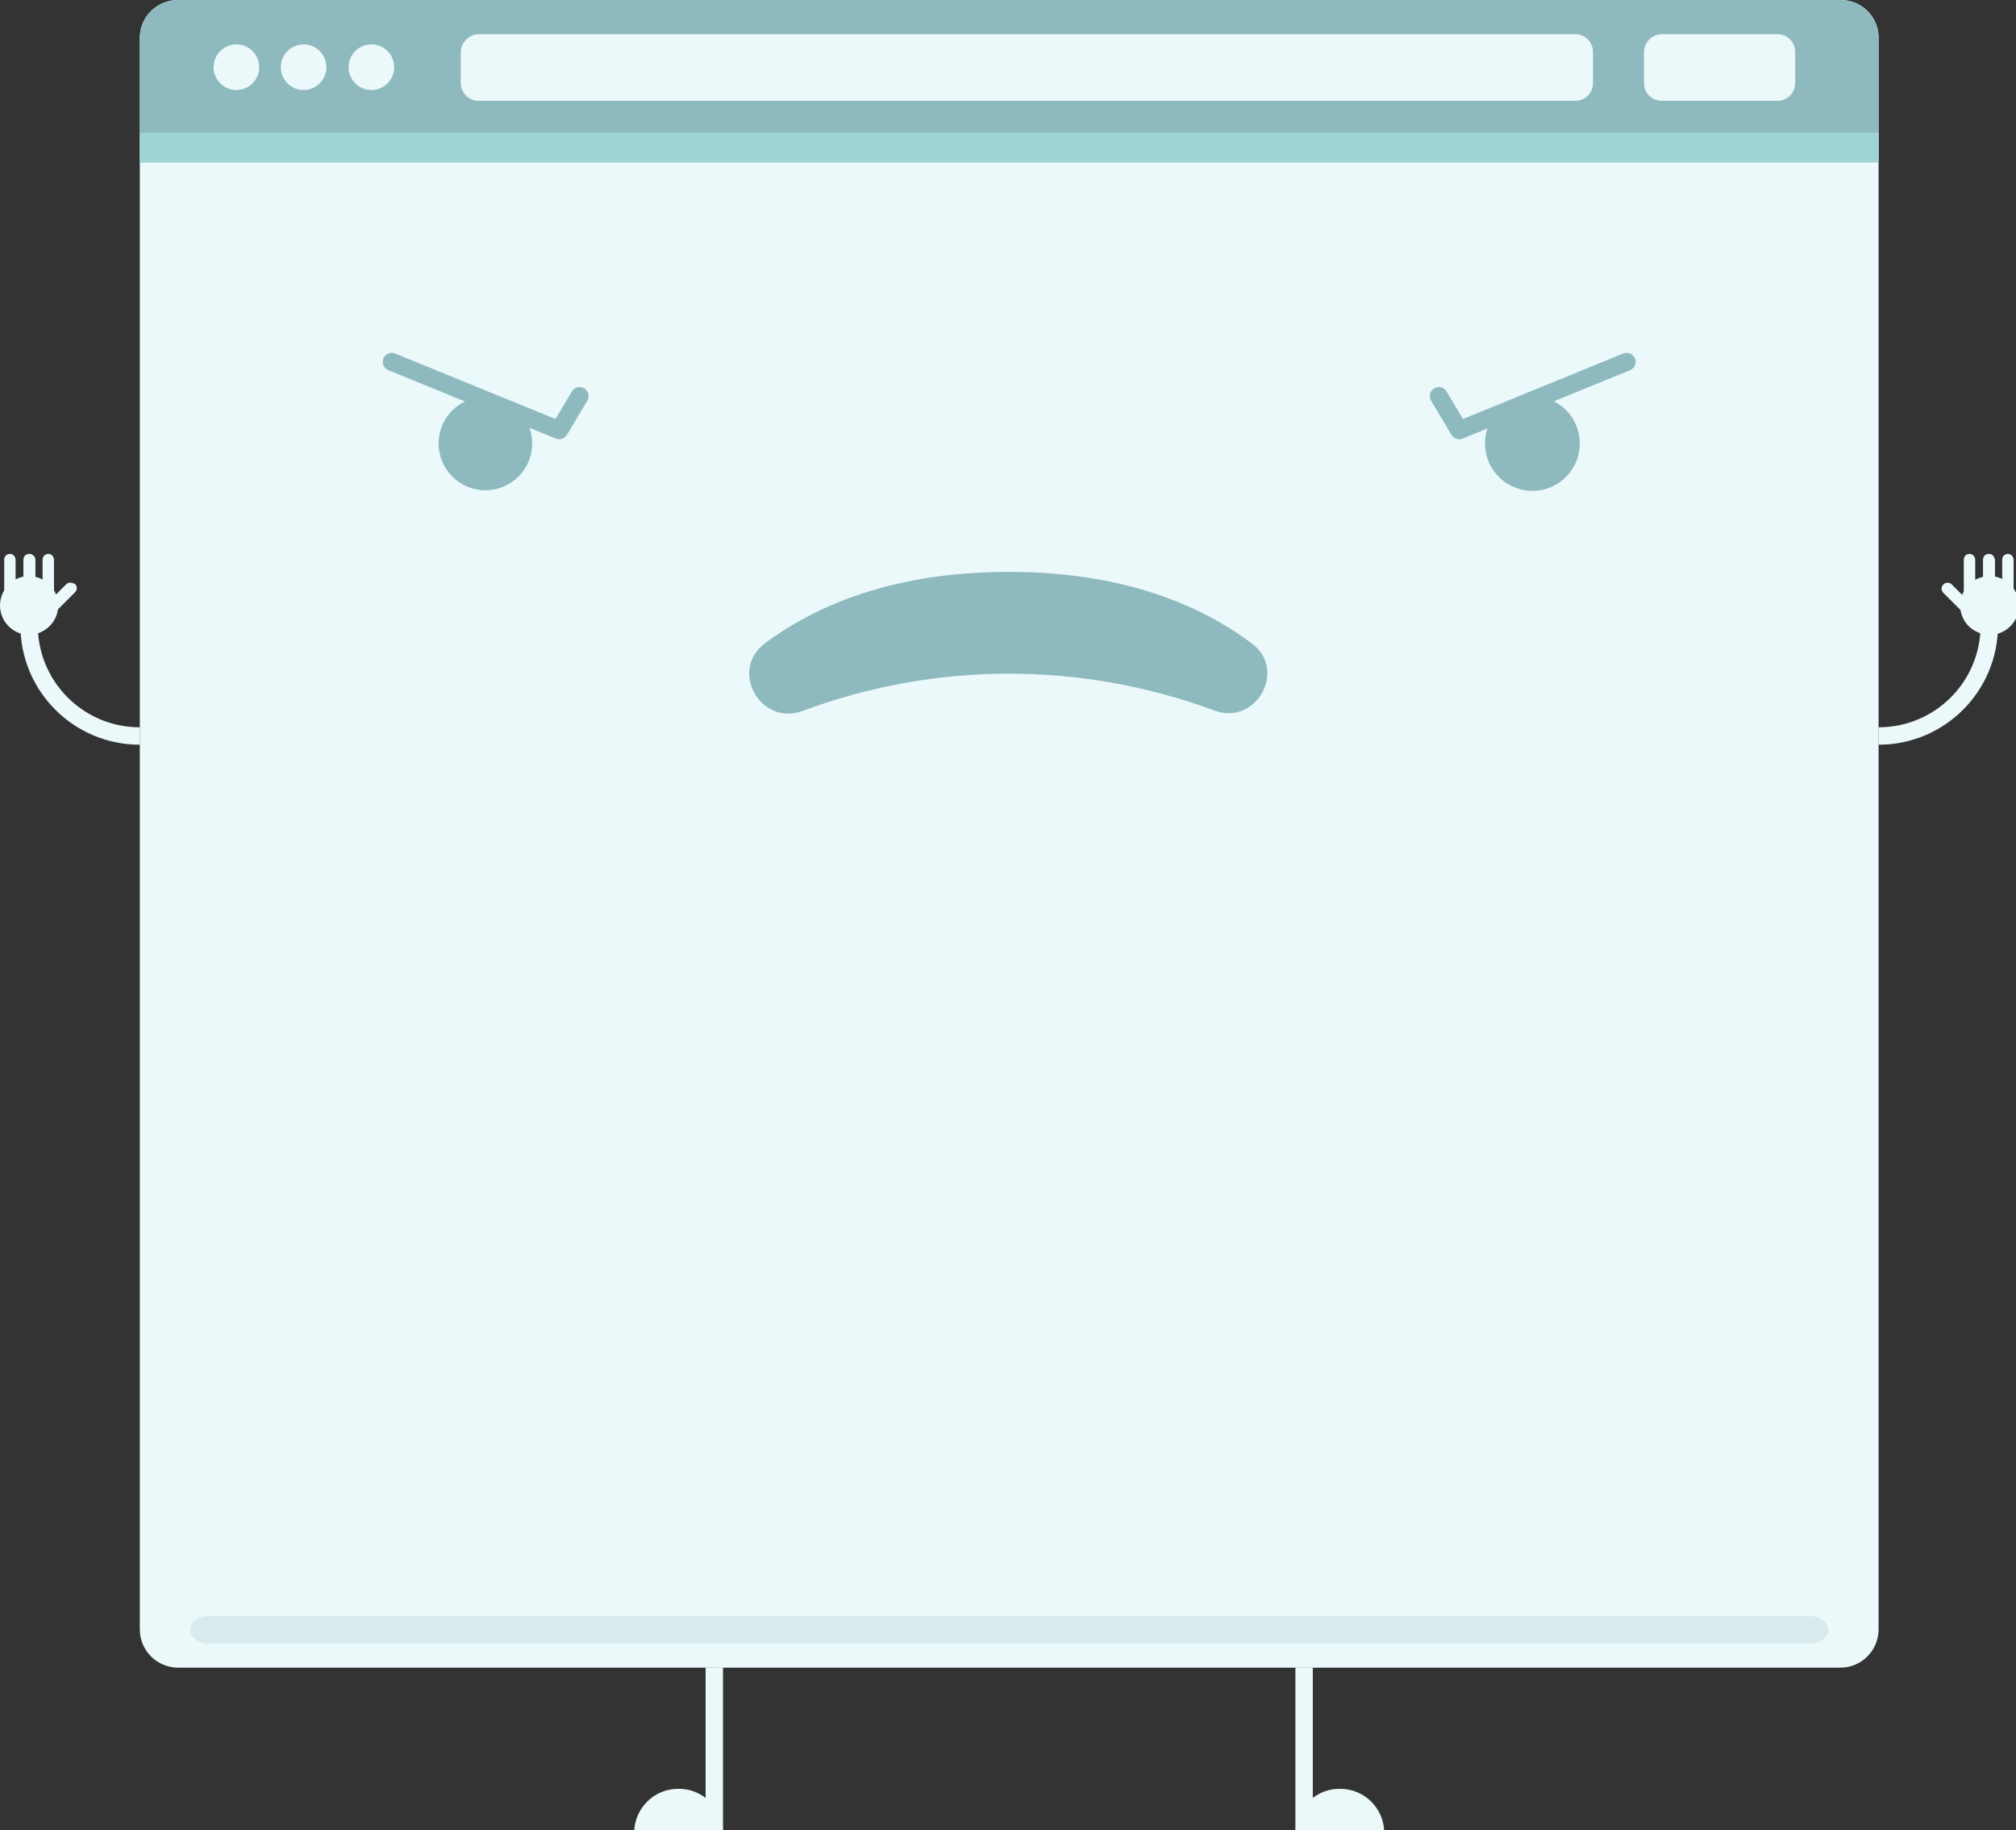 <svg version="1.1" id="SJ1032wl7" xmlns="http://www.w3.org/2000/svg" xmlns:xlink="http://www.w3.org/1999/xlink" x="0px" y="0px" viewBox="0 0 336 305" style="enable-background:new 0 0 336.4 305.2;" xml:space="preserve"><rect x="0" y="0" width="336" height="305" fill="#333333" stroke="none"/><style>@-webkit-keyframes SJPxk0hhvxQ_SyR032DgQ_Animation{0%{-webkit-transform: translate(0px, 0px);transform: translate(0px, 0px);}10%{-webkit-transform: translate(10px, 10px);transform: translate(10px, 10px);}20%{-webkit-transform: translate(-10px, -10px);transform: translate(-10px, -10px);}30%{-webkit-transform: translate(-10px, 10px);transform: translate(-10px, 10px);}40%{-webkit-transform: translate(10px, 10px);transform: translate(10px, 10px);}50%{-webkit-transform: translate(10px, -10px);transform: translate(10px, -10px);}60%{-webkit-transform: translate(0px, 0px);transform: translate(0px, 0px);}100%{-webkit-transform: translate(0px, 0px);transform: translate(0px, 0px);}}@keyframes SJPxk0hhvxQ_SyR032DgQ_Animation{0%{-webkit-transform: translate(0px, 0px);transform: translate(0px, 0px);}10%{-webkit-transform: translate(10px, 10px);transform: translate(10px, 10px);}20%{-webkit-transform: translate(-10px, -10px);transform: translate(-10px, -10px);}30%{-webkit-transform: translate(-10px, 10px);transform: translate(-10px, 10px);}40%{-webkit-transform: translate(10px, 10px);transform: translate(10px, 10px);}50%{-webkit-transform: translate(10px, -10px);transform: translate(10px, -10px);}60%{-webkit-transform: translate(0px, 0px);transform: translate(0px, 0px);}100%{-webkit-transform: translate(0px, 0px);transform: translate(0px, 0px);}}#SJ1032wl7 *{-webkit-animation-duration: 1s;animation-duration: 1s;-webkit-animation-iteration-count: infinite;animation-iteration-count: infinite;-webkit-animation-timing-function: cubic-bezier(0, 0, 1, 1);animation-timing-function: cubic-bezier(0, 0, 1, 1);}#Hkfy0nhwl7{fill: #EBF9FA;}#H1X1R22vgm{fill: #8EBABF;}#HJ4kAn3ve7{fill: #9FD4D4;}#H1HkC33Dg7{fill: #EBF9FA;}#HJUyR3nDgm{fill: #EBF9FA;}#BJvyC22PlQ{fill: #EBF9FA;}#SJ_JRn2DgX{fill: #EBF9FA;}#H1tyAnnPlQ{fill: #EBF9FA;}#B1q1Rh2wxm{fill: #D8EAEB;}#Hki1Rhhwe7{fill: #EBF9FA;}#B131R32De7{fill: #EBF9FA;}#S1TJ0nhwgQ{fill: #EBF9FA;}#SyCJR32DgQ{fill: #EBF9FA;}#SkyxyC22Plm{fill: #EBF9FA;}#HJxe1Rh3PlX{fill: #EBF9FA;}#r1-eJC22DxX{fill: #EBF9FA;}#Hyfgk02hwxm{fill: #EBF9FA;}#SkXe10n3Dl7{fill: #EBF9FA;}#rJEgkC32PgQ{fill: #EBF9FA;}#Hyre1R3nDe7{fill: #EBF9FA;}#r1Le1C3nPxQ{fill: #EBF9FA;}#BJde10n2vlQ{fill: #8EBABF;}#SJKlkAh3veX{fill: #8EBABF;}#SJcxy03nDem{fill: #8EBABF;}#HkixyC23PlQ{fill: none;stroke: #8EBABF;stroke-width: 3;stroke-linecap: round;stroke-linejoin: round;}#BJhlk0nhveQ{fill: none;stroke: #8EBABF;stroke-width: 3;stroke-linecap: round;stroke-linejoin: round;}#SJTxyAh3DlX{fill: #EBF9FA;}#BkRe1R32vxm{fill: #EBF9FA;}#HJJWkAh2DxQ{fill: #EBF9FA;}#S1ebJ02nvgX{fill: #EBF9FA;}#SJPxk0hhvxQ_SyR032DgQ{-webkit-animation-name: SJPxk0hhvxQ_SyR032DgQ_Animation;animation-name: SJPxk0hhvxQ_SyR032DgQ_Animation;-webkit-transform-origin: 50% 50%;transform-origin: 50% 50%;transform-box: fill-box;-webkit-transform: translate(0px, 0px);transform: translate(0px, 0px);}</style>

<title>Asset 4</title>
<g id="HJxkCn3veQ">
	<g id="HyZyR32wlQ">
		<path d="M29.7,0h277.1c3.5,0,6.3,2.8,6.3,6.3v265.2c0,3.5-2.8,6.4-6.4,6.4l0,0h-277c-3.5,0-6.4-2.8-6.4-6.4l0,0V6.3&#10;&#9;&#9;&#9;C23.3,2.8,26.2,0,29.7,0C29.7,0,29.7,0,29.7,0z" id="Hkfy0nhwl7"/>
		<path d="M306.7,0H29.6c-3.5,0-6.3,2.8-6.3,6.3v16.1h289.8V6.3C313.1,2.8,310.2,0,306.7,0z" id="H1X1R22vgm"/>
		<rect x="23.3" y="22.1" width="289.8" height="5" id="HJ4kAn3ve7"/>
		<path d="M79.8,5.7h182.7c1.7,0,3,1.3,3,3v5.1c0,1.7-1.3,3-3,3H79.8c-1.7,0-3-1.3-3-3V8.7C76.8,7.1,78.2,5.7,79.8,5.7z&#10;&#9;&#9;&#9;" id="H1HkC33Dg7"/>
		<path d="M277,5.7h19.2c1.7,0,3,1.3,3,3v5.1c0,1.7-1.3,3-3,3H277c-1.7,0-3-1.3-3-3V8.7C274,7.1,275.3,5.7,277,5.7z" id="HJUyR3nDgm"/>
		<path d="M43.2,11.2c0,2.1-1.7,3.8-3.8,3.8c-2.1,0-3.8-1.7-3.8-3.8s1.7-3.8,3.8-3.8c0,0,0,0,0,0&#10;&#9;&#9;&#9;C41.5,7.4,43.2,9.1,43.2,11.2z" id="BJvyC22PlQ"/>
		<path d="M54.4,11.2c0,2.1-1.7,3.8-3.8,3.8c-2.1,0-3.8-1.7-3.8-3.8s1.7-3.8,3.8-3.8c0,0,0,0,0,0&#10;&#9;&#9;&#9;C52.7,7.4,54.4,9.1,54.4,11.2z" id="SJ_JRn2DgX"/>
		<path d="M65.7,11.2c0,2.1-1.7,3.8-3.8,3.8c-2.1,0-3.8-1.7-3.8-3.8s1.7-3.8,3.8-3.8c0,0,0,0,0,0&#10;&#9;&#9;&#9;C64,7.4,65.7,9.1,65.7,11.2z" id="H1tyAnnPlQ"/>
		<path d="M31.7,271.6c0-1.3,1.3-2.3,3-2.3h267c1.6,0,3,1,3,2.3s-1.4,2.3-3,2.3h-267C33.1,273.9,31.7,272.8,31.7,271.6z&#10;&#9;&#9;&#9;" id="B1q1Rh2wxm"/>
		<path d="M6.3,104.2H3.4c0,11,8.9,19.9,19.9,19.9v-2.9C13.9,121.2,6.3,113.6,6.3,104.2z" id="Hki1Rhhwe7"/>
		<path d="M9.7,100.9c0-2.7-2.2-4.9-4.9-4.9C2.2,96,0,98.2,0,100.9s2.2,4.9,4.9,4.9c0,0,0,0,0,0&#10;&#9;&#9;&#9;C7.5,105.7,9.7,103.6,9.7,100.9z" id="B131R32De7"/>
		<path d="M4.9,92.3c-0.6,0-1,0.4-1,1V99c0,0.6,0.4,1,1,1s1-0.4,1-1v-5.7C5.9,92.7,5.4,92.3,4.9,92.3z" id="S1TJ0nhwgQ"/>
		<path d="M8.1,92.3c-0.6,0-1,0.4-1,1V99c0.1,0.5,0.7,0.9,1.2,0.7C8.7,99.6,9,99.4,9,99v-5.7C9,92.8,8.6,92.3,8.1,92.3z&#10;&#9;&#9;&#9;" id="SyCJR32DgQ"/>
		<path d="M1.7,92.3c-0.6,0-1,0.4-1,1V99c0.1,0.5,0.7,0.9,1.2,0.7c0.4-0.1,0.6-0.4,0.7-0.7v-5.7&#10;&#9;&#9;&#9;C2.6,92.8,2.2,92.3,1.7,92.3z" id="SkyxyC22Plm"/>
		<path d="M11.7,97.1c-0.3,0-0.5,0.1-0.7,0.3L7,101.4c-0.3,0.5-0.1,1.1,0.4,1.4c0.3,0.2,0.7,0.2,1,0l4.1-4.1&#10;&#9;&#9;&#9;c0.4-0.4,0.4-1,0-1.4C12.2,97.2,12,97.1,11.7,97.1z" id="HJxe1Rh3PlX"/>
		<path d="M333,104.2h-2.9c0,9.4-7.6,17-17,17v2.9C324.1,124.1,333,115.2,333,104.2z" id="r1-eJC22DxX"/>
		<path d="M326.7,100.9c0-2.7,2.2-4.9,4.9-4.9c2.7,0,4.9,2.2,4.9,4.9s-2.2,4.9-4.9,4.9c0,0,0,0,0,0&#10;&#9;&#9;&#9;C328.8,105.7,326.7,103.6,326.7,100.9z" id="Hyfgk02hwxm"/>
		<path d="M331.5,92.3c-0.6,0-1,0.4-1,1V99c0.1,0.5,0.7,0.9,1.2,0.8c0.4-0.1,0.7-0.4,0.8-0.8v-5.7&#10;&#9;&#9;&#9;C332.4,92.7,332,92.3,331.5,92.3z" id="SkXe10n3Dl7"/>
		<path d="M328.3,92.3c-0.6,0-1,0.4-1,1V99c-0.1,0.5,0.2,1.1,0.7,1.2c0.5,0.1,1.1-0.2,1.2-0.7c0-0.2,0-0.3,0-0.5v-5.7&#10;&#9;&#9;&#9;C329.2,92.8,328.8,92.3,328.3,92.3z" id="rJEgkC32PgQ"/>
		<path d="M334.7,92.3c-0.6,0-1,0.4-1,1V99c-0.1,0.5,0.2,1.1,0.7,1.2c0.5,0.1,1.1-0.2,1.2-0.7c0-0.2,0-0.3,0-0.5v-5.7&#10;&#9;&#9;&#9;C335.6,92.8,335.2,92.3,334.7,92.3z" id="Hyre1R3nDe7"/>
		<path d="M324.6,97.1c-0.3,0-0.5,0.1-0.7,0.3c-0.4,0.4-0.4,1,0,1.4l4.1,4.1c0.4,0.4,1,0.4,1.4,0c0.4-0.4,0.4-1,0-1.4&#10;&#9;&#9;&#9;l-4.1-4.1C325.1,97.2,324.9,97.1,324.6,97.1z" id="r1Le1C3nPxQ"/>
		<g id="SJPxk0hhvxQ_SyR032DgQ" data-animator-group="true" data-animator-type="0"><g id="SJPxk0hhvxQ">
			<path d="M202.4,118.4c-22.2-8.2-46.5-8.2-68.7,0.1c-7,2.5-12.2-6.8-6.2-11.3c8.7-6.5,21.7-11.9,40.6-11.9&#10;&#9;&#9;&#9;&#9;s31.8,5.4,40.5,11.9C214.6,111.6,209.4,121,202.4,118.4z" id="BJde10n2vlQ"/>
			<circle cx="80.9" cy="73.9" r="7.8" id="SJKlkAh3veX"/>
			<circle cx="255.4" cy="73.9" r="7.9" id="SJcxy03nDem"/>
			<polyline points="65.3,60.3 93.2,71.7 96.6,66 &#9;&#9;&#9;" id="HkixyC23PlQ"/>
			<polyline points="271.1,60.3 243.2,71.7 239.8,66 &#9;&#9;&#9;" id="BJhlk0nhveQ"/>
		</g></g>
		<rect x="117.6" y="277.9" width="2.9" height="27.4" id="SJTxyAh3DlX"/>
		<path d="M120.5,305.2c-0.2-4.1-3.6-7.3-7.7-7.1c-3.9,0.1-7,3.3-7.1,7.1H120.5z" id="BkRe1R32vxm"/>
		<rect x="215.9" y="277.9" width="2.9" height="27.4" id="HJJWkAh2DxQ"/>
		<path d="M215.9,305.2c0.2-4.1,3.6-7.3,7.7-7.1c3.9,0.1,7,3.3,7.1,7.1H215.9z" id="S1ebJ02nvgX"/>
	</g>
</g>
<script>(function(){var a=document.querySelector('#SJ1032wl7'),b=a.querySelectorAll('style'),c=function(d){b.forEach(function(f){var g=f.textContent;g&amp;&amp;(f.textContent=g.replace(/transform-box:[^;\r\n]*/gi,'transform-box: '+d))})};c('initial'),window.requestAnimationFrame(function(){return c('fill-box')})})();</script></svg>